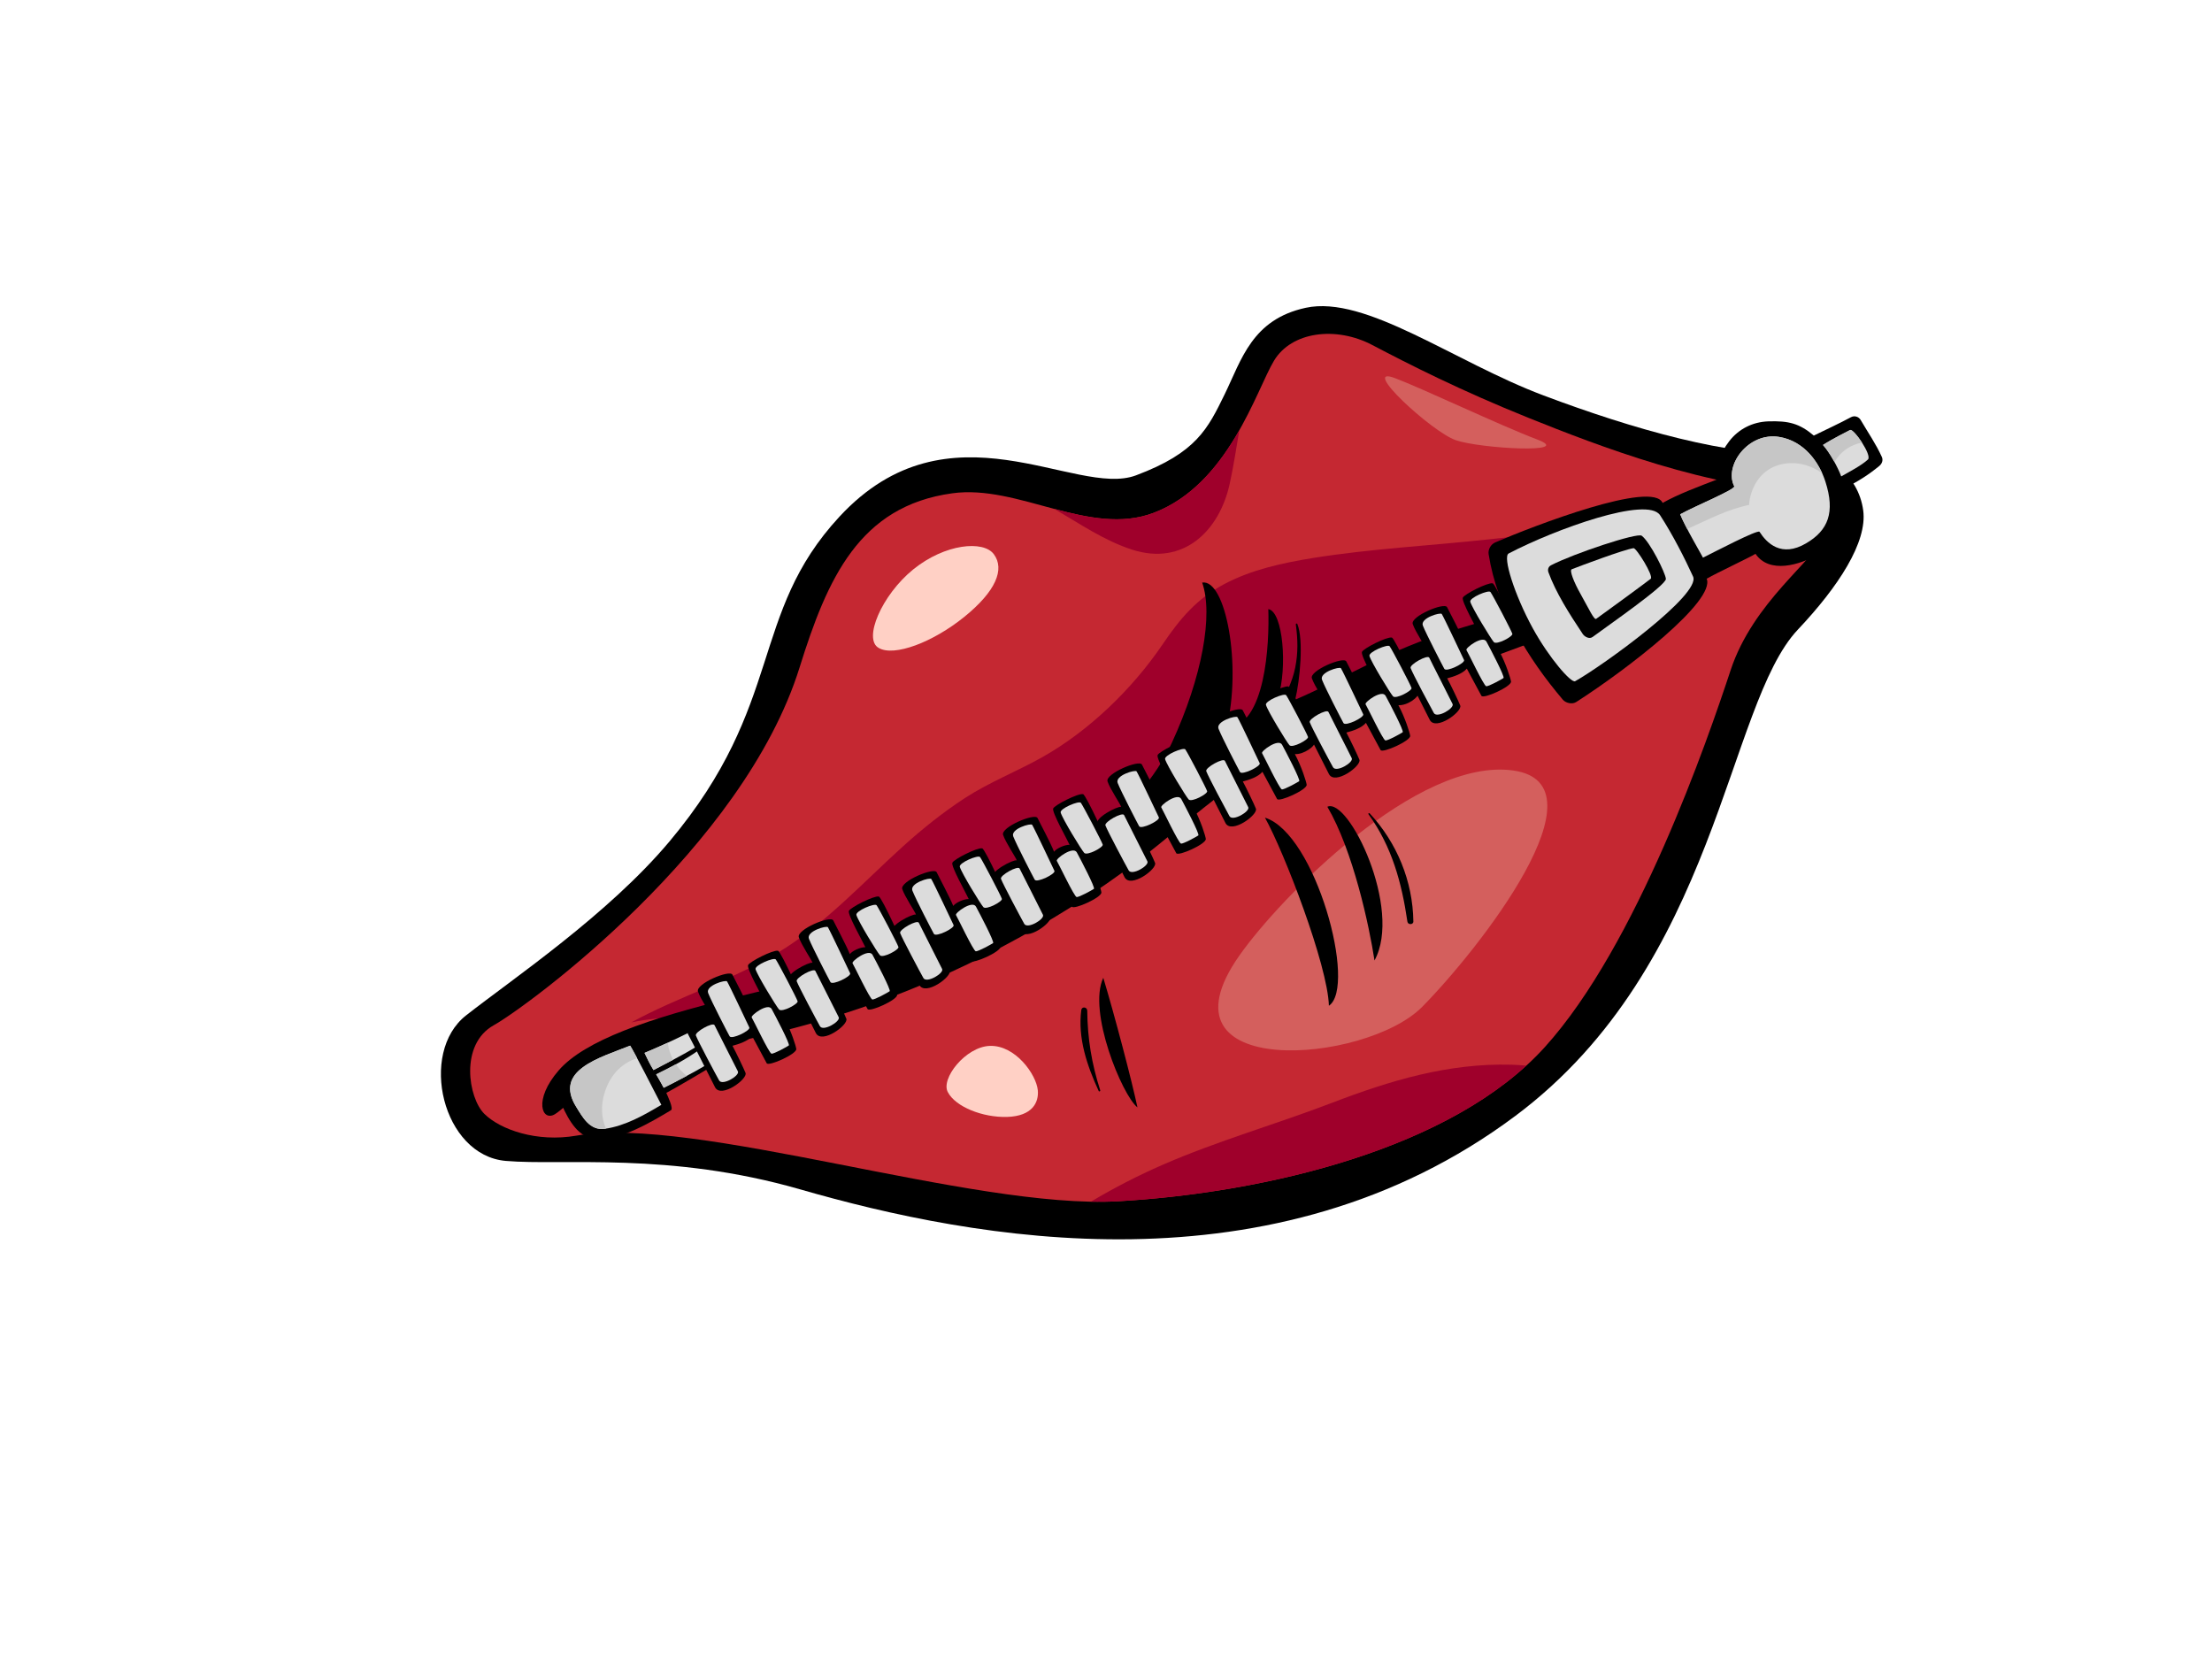 <?xml version="1.0" encoding="utf-8"?>
<!-- Generator: Adobe Illustrator 17.0.0, SVG Export Plug-In . SVG Version: 6.00 Build 0)  -->
<!DOCTYPE svg PUBLIC "-//W3C//DTD SVG 1.1//EN" "http://www.w3.org/Graphics/SVG/1.1/DTD/svg11.dtd">
<svg version="1.1" id="Layer_1" xmlns="http://www.w3.org/2000/svg" xmlns:xlink="http://www.w3.org/1999/xlink" x="0px" y="0px"
	 width="800px" height="600px" viewBox="0 0 800 600" enable-background="new 0 0 800 600" xml:space="preserve">
<g>
	<path fill-rule="evenodd" clip-rule="evenodd" d="M558.266,143.03c32.516,12.228,67.127,22.116,93.425,21.227
		c8.727-0.297,20.393,7.094,22.168,20.362c1.532,11.457-8.983,27.576-23.626,43.075c-25.842,27.365-28.948,121.161-102.137,175.854
		c-87.639,65.488-195.992,44.662-258.645,26.616c-47.505-13.682-85.743-8.522-106.521-10.306
		c-22.906-1.962-31.651-39.064-14.368-52.628c16.872-13.24,51.351-36.442,73.575-62.921c41.857-49.874,28.664-82.02,61.468-117.453
		c39.768-42.954,85.331-6.743,107.224-14.932c21.887-8.193,25.989-16.863,32.098-29.345c6.101-12.484,9.868-27.056,29.32-31.264
		C493.954,106.624,525.75,130.802,558.266,143.03z"/>
	<path fill-rule="evenodd" clip-rule="evenodd" fill="#C52832" d="M654.509,177.805c5.477,0.94,7.977,7.307,4.925,16.065
		c-3.065,8.76-25.313,23.632-33.533,48.521c-8.217,24.89-33.79,99.426-67.225,136.341c-33.437,36.913-101.364,52.68-154.205,55.716
		c-52.837,3.04-153.196-31.175-196.004-23.728c-14.294,2.49-27.505-2.149-33.307-7.89c-5.802-5.742-8.966-25.099,3.374-32.017
		c12.342-6.916,90.243-64.009,110.65-129.435c10.034-32.168,21.59-58.341,55.183-62.968c23.938-3.333,49.649,15.856,72.852,7.07
		c27.101-10.264,37.162-44.434,43.527-55.007c6.359-10.573,22.388-12.61,35.584-5.684c13.185,6.927,31.897,16.45,56.526,26.353
		C577.491,161.042,619.016,177.176,654.509,177.805z"/>
	<path fill-rule="evenodd" clip-rule="evenodd" fill="#9F002B" d="M605.714,188.487c-22.426,1.75-44.799,4.125-67.163,6.566
		c-21.188,2.31-42.768,3.377-63.812,6.773c-10.892,1.763-22.081,4.185-31.92,9.394c-10,5.298-16.08,12.577-22.334,21.796
		c-10.929,16.121-26.573,31.303-43.616,40.875c-9.156,5.145-19.076,9.002-27.892,14.732c-7.932,5.155-15.298,11.068-22.315,17.4
		c-14.605,13.179-28.35,28.319-45.342,38.52c-16.849,10.113-35.836,15.835-53.013,25.229c11.675-2.52,24.034-1.628,35.814-4.116
		c19.418-4.106,36.755-7.079,56.009-11.86c18.873-4.695,39.005-14.696,56.219-23.857c16.764-8.921,31.227-20.227,45.285-32.9
		c13.328-12.019,26.972-25.676,41.576-36.289c16.777-12.196,25.827-13.745,42.835-20.032c18.311-6.769,24.093-9.482,42.822-14.999
		c9.001-2.652,32.622-9.122,41.687-11.532c7.151-1.896,21.451-8.02,29.536-11.733c5.005-2.299,11.395-5.689,10.146-12.086
		C629.134,184.71,609.605,188.185,605.714,188.487z"/>
	<path fill-rule="evenodd" clip-rule="evenodd" fill="#9F002B" d="M546.595,385.066c-22.777-0.617-43.782,5.707-64.854,13.78
		c-20.285,7.771-41.365,13.749-61.273,22.428c-8.981,3.915-17.611,8.379-25.944,13.33c3.467,0.067,6.796,0.028,9.948-0.156
		c49.544-2.844,112.357-16.882,147.554-49.054C550.227,385.253,548.414,385.112,546.595,385.066z"/>
	<path fill-rule="evenodd" clip-rule="evenodd" fill="#9F002B" d="M409.511,198.81c18.389,5.902,31.512-6.63,35.271-24.03
		c1.344-6.241,2.355-12.716,3.446-19.207c-6.798,11.96-16.438,24.388-31.009,29.907c-11.523,4.362-23.658,1.826-35.891-1.425
		C390.506,189.417,399.419,195.57,409.511,198.81z"/>
	<path fill-rule="evenodd" clip-rule="evenodd" d="M631.148,188.51c-8.08,3.712-25.024,12.956-39.528,18.216
		c-14.509,5.259-46.707,15.479-65.538,21.077c-24.113,7.163-39.561,17.48-57.664,25.258c1.747-7.066,3.104-21.695,0.777-27.391
		c-0.121-0.306-0.586-0.155-0.544,0.161c0.73,5.46,0.859,10.176-0.217,15.609c-0.521,2.631-1.391,5.068-2.415,7.431
		c-1.326,1.042-2.59,2.103-3.746,3.196c3.33-10.401,1.814-30.891-3.568-31.773c0.408,12.411-0.885,42.125-15.141,43.178
		c5.632-22.806-0.281-54.15-8.789-52.782c4.05,11.466,0.088,34.001-10.987,58.015c-11.359,24.614-43.013,49.749-78.913,65.856
		c-35.894,16.106-55.976,20.53-79.666,26.298c-30.595,7.436-53.836,15.511-63.146,26.255c-9.311,10.741-6.01,18.677-1.36,15.843
		c4.655-2.83,13.841-14.541,38.853-20.733c23.58-5.835,78.019-10.411,148.078-54.333c36.211-22.704,43.349-36.097,78.001-56.657
		c50.766-30.115,129.159-50.181,160.444-67.638C637.461,197.247,639.226,184.797,631.148,188.51z"/>
	<path fill-rule="evenodd" clip-rule="evenodd" d="M411.375,400.504c-5.509-4.324-18.097-34.776-12.354-46.87
		C403.142,367.284,409.434,391.24,411.375,400.504z"/>
	<path fill-rule="evenodd" clip-rule="evenodd" fill="#FFD0C5" d="M348.773,223.082c11.454-9.282,14.678-17.249,10.659-22.653
		c-3.797-5.106-17.689-3.785-29.14,5.499c-11.453,9.291-18.254,25.318-12.452,28.43
		C323.345,237.558,337.319,232.363,348.773,223.082z"/>
	<path fill-rule="evenodd" clip-rule="evenodd" fill="#FFD0C5" d="M364.22,403.951c-8.784,0.25-18.553-3.612-21.38-8.886
		c-2.806-4.842,6.415-16.556,15.194-16.805c9.214-0.283,16.752,10.35,17.303,16.023C375.759,398.647,373.423,403.672,364.22,403.951
		z"/>
	<path fill-rule="evenodd" clip-rule="evenodd" fill="#D45F5D" d="M448.165,345.681c14.849-21.165,64.49-71.882,99.104-67.024
		c34.613,4.855-12.484,64.801-32.929,85.496C493.897,384.845,416.376,390.996,448.165,345.681z"/>
	<path fill-rule="evenodd" clip-rule="evenodd" d="M391.059,365.314c-1.314,10.198,2.104,20.107,6.286,29.235
		c0.172,0.369,0.675,0.111,0.556-0.251c-3.088-9.598-4.584-18.706-4.685-28.766C393.205,364.158,391.241,363.902,391.059,365.314z"
		/>
	<path fill-rule="evenodd" clip-rule="evenodd" d="M495.362,294.161c-0.23-0.249-0.629,0.047-0.418,0.33
		c8.449,11.672,12.004,24.75,14.065,38.848c0.173,1.188,2.164,1.161,2.151-0.07C510.963,318.732,505.241,304.794,495.362,294.161z"
		/>
	<path fill-rule="evenodd" clip-rule="evenodd" fill="#D45F5D" d="M504.472,136.74c9.979,3.748,37.98,17.099,51.589,22.252
		c13.614,5.156-20.837,3.252-29.598,0.192C517.704,156.123,491.464,131.847,504.472,136.74z"/>
	<path fill-rule="evenodd" clip-rule="evenodd" d="M480.619,363.737c-0.431-14.678-16.222-55.684-23.133-68.022
		C475.874,301.486,490.838,356.892,480.619,363.737z"/>
	<path fill-rule="evenodd" clip-rule="evenodd" d="M497.109,347.364c-1.876-12.332-7.714-39.683-17.053-55.589
		C487.708,288.236,507.312,328.725,497.109,347.364z"/>
	<g>
		<path d="M617.246,209.298c3.839-2.221,15.961-7.874,17.654-9.004c4.994,7.331,15.951,4.1,22.816,0.143
			c10.585-6.095,12.187-15.505,9.821-24.084c4.716-2.421,8.15-4.568,12.097-7.801c1.14-0.936,1.453-2.212,0.949-3.316
			c-2.151-4.735-5.041-8.867-7.641-13.339c-0.668-1.145-2.169-1.735-3.516-1.011c-4.179,2.257-9.122,4.53-13.436,6.646
			c-5.232-4.411-9.133-5.384-16.513-5.137c-5.562,0.208-10.642,2.691-14.114,7.217c-3.563,4.631-4.654,9.114-3.903,13.628
			c-6.991,2.673-14.772,5.586-20.154,8.655c-3.524-8.294-46.607,8.258-60.517,14.266c-1.669,0.728-2.675,2.635-2.405,4.266
			c3.091,19.653,14.171,37.674,26.841,52.632c1.016,1.184,3.338,1.802,4.868,0.815C588.956,241.772,620.491,217.32,617.246,209.298z
			"/>
		<path fill="#DCDCDC" d="M669.108,155.526c1.264-0.65,8.082,9.188,6.444,10.674c-2.458,2.234-6.584,4.351-9.651,6.099
			c-1.226-3.337-4.197-8.749-6.594-11.368C662.79,158.675,667.862,156.184,669.108,155.526z"/>
		<path fill="#C6C6C6" d="M673.427,160.066c-1.664-2.567-3.689-4.864-4.318-4.541c-1.246,0.658-6.318,3.149-9.801,5.405
			c1.339,1.469,2.858,3.814,4.156,6.173C665.814,163.052,669.459,160.813,673.427,160.066z"/>
		<path fill="#DCDCDC" d="M643.488,158.024c9.135,1.512,14.494,9.29,16.704,16.181c3.555,11.055,1.04,17.603-6.986,22.295
			c-8.988,5.28-14.248-0.112-16.849-4.165c-0.601-0.929-16.121,7.207-20.453,9.347c-0.451-0.969-6.517-11.238-8.237-15.681
			c5.75-3.163,20.104-9.029,19.542-10.144C623.435,168.447,632.229,156.176,643.488,158.024z"/>
		<path fill="#C6C6C6" d="M610.5,191.184c7.169-3.158,14.326-7.053,22.068-8.555c0.085-1.366,0.341-2.789,0.818-4.277
			c3.999-12.481,17.628-13.231,25.659-7.145c-2.683-5.993-7.732-11.885-15.556-13.183c-11.258-1.848-20.053,10.422-16.279,17.832
			c0.562,1.115-13.792,6.981-19.542,10.144c0.534,1.371,1.476,3.298,2.544,5.332C610.311,191.286,610.399,191.228,610.5,191.184z"/>
		<path fill="#DCDCDC" d="M554.358,227.236c-6.623-12.066-10.97-25.892-8.733-27.061c16.743-8.759,50.193-20.877,54.78-13.823
			c4.592,7.067,8.97,15.702,11.921,22.172c2.949,6.479-32.493,32.127-42.652,37.846C568.25,247.157,560.229,237.936,554.358,227.236
			z"/>
		<path d="M602.492,209.34c-0.23-2.297-5.828-13.452-8.751-15.591c-1.62-1.187-24.472,6.402-32.797,10.689
			c-1.091,0.569-1.236,1.721-0.931,2.536c2.678,7.335,7.425,14.844,12.417,22.327c0.64,0.961,2.35,1.961,3.558,1.069
			C581.147,226.525,602.698,211.638,602.492,209.34z"/>
		<path fill="#DCDCDC" d="M571.606,214.784c-2.361-4.179-4.086-8.543-3.166-8.899c3.287-1.289,18.833-7.127,22.357-7.632
			c1.006-0.135,7.373,10.097,6.205,11.068c-1.156,0.969-18.265,13.501-19.725,14.492
			C576.531,224.331,574.627,220.163,571.606,214.784z"/>
		<path d="M523.402,245.332c2.376-0.638,5.508-1.654,7.094-3.512c1.071,1.953,4.894,9.107,5.278,9.83
			c0.689,1.26,10.897-3.33,10.706-5.156c-0.103-0.983-1.824-6.509-4.272-11.074c3.155,0.23,7.647-2.895,7.335-4.755
			c-0.145-0.755-8.588-19.493-9.708-19.701c-1.847-0.342-10.229,3.93-10.786,5.197c-0.567,1.263,5.062,11.211,5.928,13.115
			c-1.904,0.013-4.693,1.307-5.621,2.513c-1.28-3.292-5.054-10.245-5.993-12.175c-0.908-1.931-13.358,3.311-12.43,6.079
			c0.924,2.764,4.649,8.225,4.938,9.197c-1.409-0.284-9.775,4.062-8.555,6.221c1.218,2.166,8.903,17.613,9.785,19.26
			c2.203,4.083,11.844-3.027,11.018-5.211C527.543,253.656,524.486,247.302,523.402,245.332z"/>
		<path fill="#DCDCDC" d="M543.768,245.22c-0.562,0.397-5.394,3.102-6.264,2.964c-0.867-0.143-6.622-12.346-7.141-13.076
			c-0.516-0.739,5.908-5.488,7.216-3.079C538.897,234.449,544.34,244.815,543.768,245.22z"/>
		<path fill="#DCDCDC" d="M531.751,217.644c-0.418-1.445,6.671-4.437,7.309-3.524c0.983,1.394,7.536,13.888,7.897,15.097
			c0.307,0.96-5.673,4.15-6.697,3.005C539.237,231.062,532.414,219.921,531.751,217.644z"/>
		<path fill="#DCDCDC" d="M514.598,226.264c-1.076-2.727,6.395-4.916,6.844-4.197c0.893,1.448,7.52,15.557,8.049,16.64
			c0.534,1.099-6.411,4.482-7.131,3.189C521.643,240.594,515.867,229.426,514.598,226.264z"/>
		<path fill="#DCDCDC" d="M510.171,241.61c-0.482-1.261,6.189-4.973,6.751-3.734c0.547,1.245,7.721,15.204,8.428,16.74
			c0.717,1.54-5.632,5.291-6.785,3.25C517.422,255.812,510.952,243.722,510.171,241.61z"/>
		<path d="M486.934,264.944c2.376-0.642,5.495-1.65,7.082-3.507c1.073,1.946,4.886,9.102,5.286,9.823
			c0.673,1.255,10.907-3.334,10.714-5.143c-0.111-0.988-1.824-6.527-4.27-11.083c3.153,0.23,7.644-2.9,7.324-4.752
			c-0.139-0.756-8.581-19.502-9.7-19.705c-1.852-0.348-10.234,3.919-10.796,5.188c-0.552,1.275,5.069,11.22,5.939,13.122
			c-1.909,0.009-4.693,1.311-5.621,2.522c-1.282-3.305-5.054-10.255-5.983-12.187c-0.931-1.927-13.376,3.322-12.453,6.082
			c0.926,2.773,4.654,8.225,4.953,9.201c-1.411-0.286-9.788,4.054-8.56,6.219c1.215,2.167,8.911,17.608,9.791,19.256
			c2.203,4.084,11.844-3.039,11.005-5.217C491.075,273.265,488.02,266.911,486.934,264.944z"/>
		<path fill="#DCDCDC" d="M507.299,264.838c-0.562,0.4-5.399,3.101-6.261,2.949c-0.867-0.139-6.633-12.33-7.156-13.07
			c-0.495-0.743,5.921-5.49,7.234-3.074C502.423,254.062,507.872,264.427,507.299,264.838z"/>
		<path fill="#DCDCDC" d="M495.29,237.251c-0.426-1.446,6.676-4.429,7.296-3.526c0.991,1.403,7.551,13.891,7.91,15.105
			c0.284,0.963-5.673,4.151-6.703,2.998C502.764,250.666,495.951,239.529,495.29,237.251z"/>
		<path fill="#DCDCDC" d="M478.134,245.875c-1.084-2.722,6.395-4.915,6.836-4.192c0.89,1.443,7.525,15.548,8.054,16.636
			c0.539,1.093-6.414,4.48-7.136,3.188C485.164,260.211,479.388,249.046,478.134,245.875z"/>
		<path fill="#DCDCDC" d="M473.689,261.22c-0.474-1.258,6.199-4.969,6.757-3.73c0.56,1.241,7.729,15.195,8.431,16.733
			c0.725,1.542-5.632,5.294-6.777,3.25C480.946,275.424,474.489,263.325,473.689,261.22z"/>
		<path d="M449.493,282.64c2.379-0.635,5.516-1.655,7.087-3.51c1.076,1.958,4.904,9.096,5.286,9.828
			c0.678,1.256,10.905-3.328,10.709-5.149c-0.101-0.988-1.819-6.522-4.27-11.085c3.15,0.23,7.654-2.89,7.327-4.741
			c-0.139-0.757-8.575-19.507-9.703-19.714c-1.85-0.339-10.231,3.933-10.781,5.194c-0.578,1.271,5.064,11.213,5.926,13.119
			c-1.906,0.021-4.69,1.312-5.614,2.509c-1.29-3.292-5.064-10.246-5.988-12.169c-0.926-1.934-13.374,3.31-12.453,6.083
			c0.921,2.764,4.651,8.222,4.946,9.194c-1.406-0.284-9.775,4.049-8.55,6.227c1.215,2.16,8.916,17.601,9.796,19.247
			c2.198,4.081,11.836-3.026,11.005-5.211C453.642,290.956,450.577,284.617,449.493,282.64z"/>
		<path fill="#DCDCDC" d="M469.869,282.529c-0.565,0.401-5.41,3.102-6.272,2.965c-0.856-0.154-6.635-12.338-7.146-13.086
			c-0.498-0.731,5.916-5.485,7.229-3.071C464.99,271.756,470.431,282.121,469.869,282.529z"/>
		<path fill="#DCDCDC" d="M457.847,254.939c-0.428-1.433,6.674-4.42,7.314-3.51c0.978,1.389,7.52,13.89,7.9,15.092
			c0.289,0.961-5.673,4.155-6.703,3.003C465.323,268.368,458.515,257.23,457.847,254.939z"/>
		<path fill="#DCDCDC" d="M440.699,263.566c-1.076-2.718,6.398-4.915,6.831-4.183c0.911,1.432,7.531,15.547,8.059,16.634
			c0.534,1.085-6.411,4.48-7.136,3.184C447.742,277.91,441.95,266.74,440.699,263.566z"/>
		<path fill="#DCDCDC" d="M436.261,278.915c-0.475-1.267,6.186-4.969,6.744-3.734c0.567,1.242,7.729,15.209,8.441,16.747
			c0.725,1.527-5.647,5.283-6.79,3.242C443.518,293.123,437.051,281.026,436.261,278.915z"/>
		<path d="M413.026,302.248c2.384-0.636,5.509-1.651,7.093-3.511c1.073,1.961,4.886,9.1,5.286,9.82
			c0.665,1.262,10.895-3.32,10.693-5.142c-0.09-0.987-1.803-6.519-4.257-11.076c3.153,0.222,7.644-2.898,7.319-4.748
			c-0.134-0.758-8.583-19.501-9.705-19.705c-1.832-0.356-10.224,3.928-10.784,5.187c-0.557,1.274,5.074,11.208,5.941,13.125
			c-1.912,0.013-4.698,1.303-5.621,2.506c-1.293-3.292-5.062-10.244-5.985-12.173c-0.931-1.935-13.374,3.315-12.45,6.08
			c0.931,2.766,4.659,8.223,4.943,9.199c-1.407-0.284-9.772,4.055-8.561,6.225c1.217,2.158,8.908,17.614,9.792,19.252
			c2.195,4.086,11.854-3.039,11.016-5.209C417.173,310.569,414.105,304.23,413.026,302.248z"/>
		<path fill="#DCDCDC" d="M433.393,302.142c-0.557,0.397-5.392,3.1-6.271,2.956c-0.862-0.142-6.625-12.329-7.128-13.077
			c-0.519-0.732,5.895-5.485,7.216-3.071C428.525,291.37,433.963,301.731,433.393,302.142z"/>
		<path fill="#DCDCDC" d="M421.371,274.561c-0.405-1.449,6.684-4.43,7.319-3.527c0.98,1.396,7.52,13.898,7.892,15.104
			c0.294,0.958-5.663,4.146-6.692,2.991C428.852,287.979,422.044,276.835,421.371,274.561z"/>
		<path fill="#DCDCDC" d="M404.222,283.178c-1.072-2.718,6.398-4.922,6.847-4.187c0.888,1.446,7.52,15.55,8.049,16.637
			c0.526,1.093-6.404,4.48-7.136,3.189C411.268,297.52,405.48,286.351,404.222,283.178z"/>
		<path fill="#DCDCDC" d="M399.79,298.53c-0.472-1.269,6.186-4.973,6.753-3.739c0.558,1.243,7.719,15.2,8.437,16.742
			c0.717,1.536-5.632,5.292-6.785,3.245C407.036,312.741,400.591,300.63,399.79,298.53z"/>
		<path d="M375.252,321.578c2.38-0.64,5.513-1.657,7.095-3.515c1.065,1.959,4.892,9.112,5.287,9.829
			c0.673,1.256,10.891-3.333,10.701-5.151c-0.107-0.978-1.819-6.522-4.274-11.072c3.158,0.222,7.649-2.902,7.34-4.755
			c-0.145-0.758-8.592-19.499-9.708-19.703c-1.855-0.346-10.233,3.924-10.793,5.189c-0.562,1.263,5.062,11.221,5.932,13.13
			c-1.9-0.005-4.686,1.291-5.621,2.506c-1.281-3.297-5.06-10.248-5.971-12.184c-0.947-1.93-13.377,3.329-12.468,6.091
			c0.935,2.766,4.663,8.228,4.947,9.197c-1.385-0.294-9.763,4.05-8.547,6.218c1.211,2.167,8.907,17.612,9.785,19.253
			c2.206,4.087,11.852-3.032,11.013-5.211C379.387,329.9,376.336,323.555,375.252,321.578z"/>
		<path fill="#DCDCDC" d="M395.627,321.466c-0.569,0.404-5.411,3.113-6.265,2.948c-0.862-0.139-6.634-12.33-7.149-13.067
			c-0.498-0.743,5.921-5.486,7.229-3.074C390.751,310.696,396.192,321.059,395.627,321.466z"/>
		<path fill="#DCDCDC" d="M383.611,293.882c-0.431-1.441,6.671-4.422,7.309-3.524c0.973,1.406,7.524,13.895,7.898,15.107
			c0.292,0.956-5.672,4.147-6.7,2.991C391.084,307.306,384.265,296.165,383.611,293.882z"/>
		<path fill="#DCDCDC" d="M366.454,302.503c-1.075-2.72,6.395-4.916,6.844-4.186c0.884,1.442,7.519,15.555,8.053,16.641
			c0.529,1.092-6.408,4.472-7.14,3.181C373.488,316.843,367.714,305.674,366.454,302.503z"/>
		<path fill="#DCDCDC" d="M362.018,317.851c-0.467-1.26,6.195-4.971,6.742-3.721c0.574,1.228,7.738,15.191,8.444,16.727
			c0.726,1.544-5.638,5.299-6.772,3.255C369.278,332.054,362.822,319.956,362.018,317.851z"/>
		<path d="M338.782,341.188c2.38-0.639,5.519-1.65,7.098-3.516c1.068,1.959,4.887,9.111,5.282,9.833
			c0.678,1.258,10.901-3.333,10.704-5.153c-0.102-0.984-1.82-6.518-4.271-11.077c3.152,0.229,7.646-2.893,7.325-4.749
			c-0.137-0.755-8.574-19.506-9.705-19.709c-1.845-0.338-10.229,3.936-10.78,5.2c-0.566,1.264,5.064,11.211,5.923,13.126
			c-1.9,0.011-4.684,1.295-5.605,2.496c-1.305-3.286-5.077-10.238-5.992-12.177c-0.922-1.928-13.376,3.327-12.446,6.092
			c0.928,2.763,4.658,8.218,4.951,9.196c-1.411-0.293-9.781,4.056-8.57,6.221c1.225,2.163,8.908,17.607,9.792,19.252
			c2.202,4.084,11.853-3.029,11.017-5.21C342.914,349.51,339.869,343.165,338.782,341.188z"/>
		<g>
			<path d="M242.651,401.532c1.002-0.592-1.074-4.871-1.668-6.273c2.151-1.065,16.144-9.299,17.691-10.284
				c-0.771-2.929-5.752-12.222-7.974-14.055c-3.584,1.371-12.45,5.834-18.487,8.26c-0.869-1.322-1.535-2.665-2.358-3.926
				c-12.489,2.607-32.828,11.33-26.508,24.725c2.3,4.929,5.754,11.767,12.593,11.992
				C224.649,412.262,235.247,405.963,242.651,401.532z"/>
			<path fill="#DCDCDC" d="M255.404,385.162c-3.792,2.341-12.209,6.705-15.365,8.255c-0.806-1.487-1.844-3.436-2.733-4.861
				c5.127-2.449,10.771-5.45,15.378-8.725C253.878,380.881,254.977,383.4,255.404,385.162z"/>
			<path fill="#DCDCDC" d="M249.129,373.453c0.758,1.102,2.135,2.882,2.811,5.076c-4.938,2.963-10.5,5.824-15.594,8.472
				c-1.277-2.09-2.198-4-3.245-6.207C238.312,378.617,243.081,376.458,249.129,373.453z"/>
			<path fill="#C6C6C6" d="M248.373,389.108c-1.518-1.202-2.848-2.606-3.938-4.201c-2.385,1.308-4.81,2.54-7.129,3.65
				c0.889,1.424,1.927,3.373,2.733,4.861C241.778,392.565,245.099,390.855,248.373,389.108z"/>
			<path fill="#C6C6C6" d="M243.447,383.281c-1-1.864-1.687-3.93-1.932-6.177c-2.854,1.311-5.577,2.506-8.414,3.69
				c1.047,2.207,1.968,4.117,3.245,6.207C238.649,385.803,241.051,384.554,243.447,383.281z"/>
			<path fill="#DCDCDC" d="M218.778,408.241c-5.513,0.776-8.155-4.36-10.368-7.902c-8.295-13.3,8.433-17.749,19.493-22.167
				c1.084,1.522,8.904,16.786,11.283,21.407C232.869,403.361,226.062,407.223,218.778,408.241z"/>
			<path fill="#C6C6C6" d="M219.158,408.174c-1.635-3.754-2.014-8.237-0.401-13.262c2.139-6.683,6.561-10.572,11.665-12.214
				c-1.236-2.317-2.19-4.057-2.519-4.526c-11.06,4.418-27.788,8.867-19.493,22.167c2.214,3.542,4.855,8.678,10.368,7.902
				C218.906,408.227,219.03,408.192,219.158,408.174z"/>
		</g>
		<path fill="#DCDCDC" d="M359.167,341.074c-0.582,0.406-5.416,3.11-6.283,2.962c-0.849-0.139-6.633-12.339-7.134-13.085
			c-0.507-0.734,5.91-5.481,7.22-3.066C354.285,330.307,359.719,340.672,359.167,341.074z"/>
		<path fill="#DCDCDC" d="M347.129,313.504c-0.408-1.451,6.684-4.44,7.32-3.53c0.971,1.392,7.523,13.895,7.894,15.097
			c0.294,0.967-5.667,4.151-6.701,3.004C354.617,326.92,347.784,315.784,347.129,313.504z"/>
		<path fill="#DCDCDC" d="M329.982,322.115c-1.072-2.727,6.399-4.913,6.841-4.187c0.893,1.439,7.529,15.547,8.053,16.635
			c0.525,1.098-6.404,4.476-7.12,3.186C337.017,336.455,331.241,325.286,329.982,322.115z"/>
		<path fill="#DCDCDC" d="M325.553,337.461c-0.478-1.256,6.19-4.967,6.749-3.732c0.569,1.233,7.716,15.207,8.441,16.737
			c0.71,1.54-5.641,5.29-6.789,3.243C332.803,351.67,326.351,339.565,325.553,337.461z"/>
		<path d="M301.373,358.621c2.385-0.642,5.529-1.661,7.109-3.516c1.058,1.95,4.885,9.097,5.28,9.82
			c0.672,1.256,10.895-3.324,10.702-5.144c-0.102-0.993-1.825-6.526-4.277-11.082c3.16,0.232,7.645-2.892,7.333-4.748
			c-0.143-0.753-8.575-19.497-9.7-19.711c-1.844-0.337-10.231,3.937-10.808,5.206c-0.551,1.264,5.087,11.208,5.957,13.121
			c-1.919,0.004-4.698,1.303-5.618,2.506c-1.304-3.286-5.073-10.248-5.985-12.176c-0.929-1.937-13.381,3.316-12.454,6.082
			c0.926,2.766,4.648,8.235,4.944,9.199c-1.411-0.288-9.778,4.057-8.565,6.222c1.224,2.165,8.903,17.611,9.791,19.246
			c2.193,4.093,11.849-3.02,11.012-5.206C305.523,366.929,302.469,360.592,301.373,358.621z"/>
		<path fill="#DCDCDC" d="M321.756,358.5c-0.567,0.406-5.407,3.111-6.274,2.969c-0.868-0.142-6.633-12.346-7.138-13.072
			c-0.52-0.739,5.895-5.496,7.207-3.075C316.872,347.734,322.322,358.096,321.756,358.5z"/>
		<path fill="#DCDCDC" d="M309.728,330.926c-0.413-1.45,6.678-4.428,7.314-3.528c0.974,1.401,7.528,13.899,7.895,15.103
			c0.296,0.956-5.676,4.156-6.685,2.99C317.21,344.35,310.393,333.208,309.728,330.926z"/>
		<path fill="#DCDCDC" d="M292.571,339.538c-1.072-2.715,6.407-4.912,6.852-4.191c0.885,1.452,7.526,15.562,8.039,16.65
			c0.539,1.086-6.393,4.479-7.12,3.19C299.62,353.889,293.84,342.706,292.571,339.538z"/>
		<path fill="#DCDCDC" d="M288.142,354.889c-0.468-1.261,6.193-4.968,6.751-3.724c0.564,1.236,7.728,15.19,8.442,16.735
			c0.713,1.53-5.642,5.289-6.791,3.238C295.399,369.099,288.946,356.994,288.142,354.889z"/>
		<path d="M264.907,378.22c2.393-0.635,5.516-1.641,7.102-3.5c1.071,1.94,4.889,9.084,5.273,9.812
			c0.673,1.255,10.898-3.329,10.706-5.143c-0.093-0.984-1.827-6.517-4.274-11.077c3.163,0.226,7.643-2.898,7.326-4.747
			c-0.136-0.756-8.569-19.505-9.685-19.715c-1.854-0.337-10.238,3.937-10.803,5.197c-0.56,1.273,5.066,11.223,5.934,13.123
			c-1.899,0.01-4.693,1.306-5.607,2.513c-1.297-3.294-5.067-10.248-5.989-12.175c-0.924-1.95-13.38,3.316-12.458,6.081
			c0.934,2.769,4.661,8.224,4.944,9.198c-1.401-0.289-9.779,4.058-8.551,6.215c1.222,2.169,8.91,17.612,9.797,19.252
			c2.198,4.084,11.843-3.016,11.011-5.213C269.047,386.545,266,380.197,264.907,378.22z"/>
		<path fill="#DCDCDC" d="M285.284,378.105c-0.566,0.412-5.409,3.115-6.264,2.968c-0.862-0.145-6.642-12.337-7.15-13.077
			c-0.505-0.737,5.906-5.487,7.218-3.071C280.402,367.348,285.845,377.704,285.284,378.105z"/>
		<path fill="#DCDCDC" d="M273.263,350.537c-0.422-1.452,6.67-4.429,7.319-3.53c0.961,1.401,7.523,13.896,7.889,15.11
			c0.285,0.956-5.678,4.143-6.706,2.984C280.743,363.953,273.924,352.811,273.263,350.537z"/>
		<path fill="#DCDCDC" d="M256.115,359.146c-1.086-2.71,6.388-4.912,6.842-4.186c0.893,1.45,7.525,15.56,8.045,16.64
			c0.528,1.09-6.403,4.485-7.124,3.187C263.157,373.495,257.366,362.314,256.115,359.146z"/>
		<path fill="#DCDCDC" d="M251.674,374.506c-0.48-1.272,6.192-4.979,6.75-3.732c0.57,1.236,7.718,15.186,8.458,16.729
			c0.691,1.544-5.66,5.291-6.804,3.245C258.926,388.707,252.47,376.605,251.674,374.506z"/>
	</g>
</g>
</svg>
